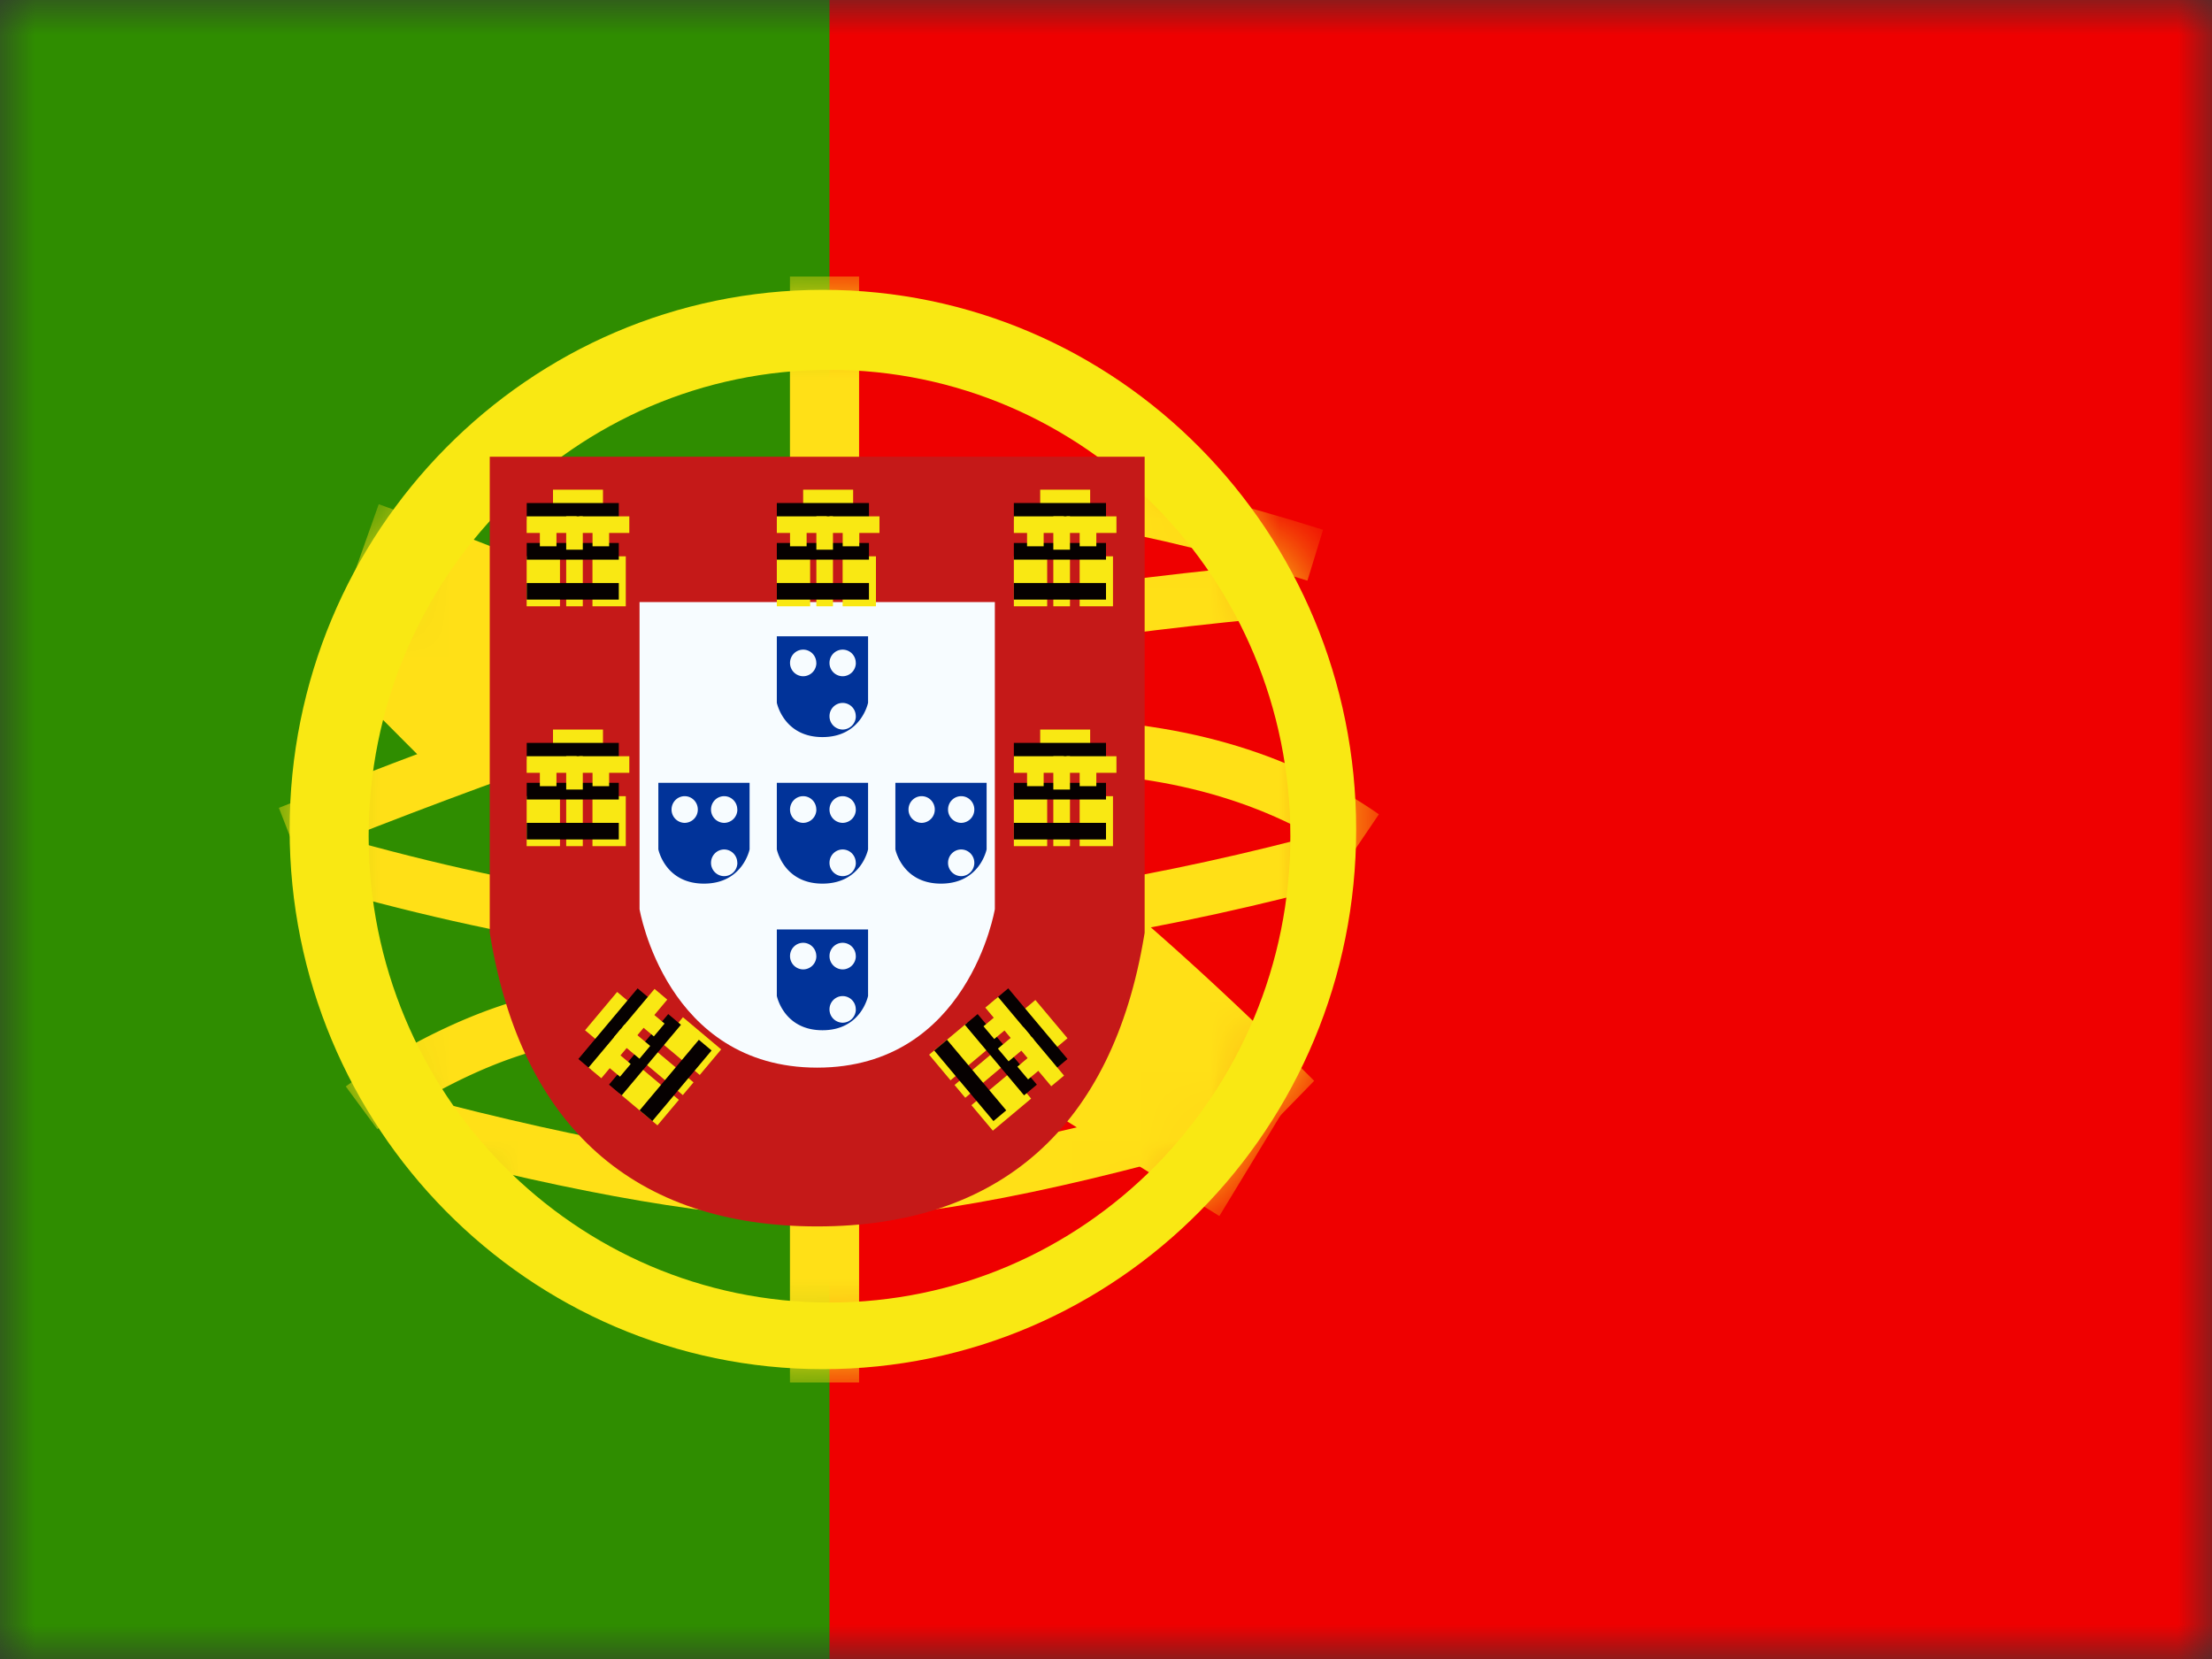 <svg width="32" height="24" fill="none" xmlns="http://www.w3.org/2000/svg">
  <rect width="100%" height="100%" fill="#333333" stroke="none"/>
  <mask id="a" maskUnits="userSpaceOnUse" x="0" y="0" width="32" height="24">
    <path fill="#fff" d="M0 0h32v24H0z"/>
  </mask>
  <g mask="url(#a)">
    <path fillRule="evenodd" clipRule="evenodd" d="M8 0h24v24H8V0z" fill="#EF0000"/>
    <path fillRule="evenodd" clipRule="evenodd" d="M0 0h12v24H0V0z" fill="#2F8D00"/>
    <mask id="b" maskUnits="userSpaceOnUse" x="4" y="4" width="16" height="16">
      <path fillRule="evenodd" clipRule="evenodd" d="M11.905 19.807c-4.26 0-7.715-3.495-7.715-7.807s3.454-7.807 7.715-7.807c4.26 0 7.714 3.495 7.714 7.807s-3.454 7.807-7.714 7.807z" fill="#fff"/>
    </mask>
    <g mask="url(#b)" fill="#FFE017">
      <path fillRule="evenodd" clipRule="evenodd" d="M11.428 4h1v2.699h-1V4zm0 13.494h1V20h-1v-2.506z"/>
      <path d="M4.314 12.404l-.28-.717C7.12 10.455 9.45 9.66 11.029 9.303c2.319-.526 4.866-.914 7.642-1.167l.068.768c-2.744.25-5.259.633-7.543 1.151-1.533.347-3.83 1.13-6.88 2.349z"/>
      <path d="M19.14 7.664l-.226.736c-2.332-.736-4.231-1.053-5.691-.955l-.05-.769c1.567-.105 3.554.226 5.968.988zm.808 4.116l-.431.636c-1.19-.826-2.654-1.24-4.404-1.24v-.771c1.898 0 3.512.457 4.835 1.375z"/>
      <path d="M19.302 12.01l.197.745c-2.563.695-4.969 1.088-7.218 1.181-2.265.094-4.905-.302-7.922-1.183l.211-.74c2.944.859 5.505 1.242 7.68 1.153 2.19-.09 4.541-.475 7.052-1.155z"/>
      <path d="M19.012 15.636l-1.205 1.235c-2.288-2.287-4.303-3.922-6.032-4.904-1.758-1-4.051-2.014-6.875-3.04l.579-1.633c2.907 1.056 5.284 2.108 7.135 3.16 1.88 1.068 4.009 2.795 6.398 5.182zm-13.554.699l-.456-.618a9.275 9.275 0 011.188-.722c.85-.43 1.703-.7 2.517-.725l.119-.002v.771c-.032 0-.064 0-.096.002-.686.02-1.439.258-2.198.644a8.527 8.527 0 00-1.074.65z"/>
      <path d="M5.812 16.603l.192-.747c2.54.67 4.498 1.003 5.865 1.003 1.362 0 3.388-.394 6.067-1.183l.213.74c-2.742.808-4.83 1.214-6.28 1.214-1.444 0-3.46-.343-6.057-1.027zm-.99-6.909L6.03 8.462l1.768 1.774-1.207 1.232-1.768-1.774z"/>
      <path d="M14.836 15.848l.898-1.478 2.803 1.744-.897 1.478-2.804-1.744z"/>
    </g>
    <path fillRule="evenodd" clipRule="evenodd" d="M4.19 12c0 4.312 3.454 7.807 7.715 7.807 4.26 0 7.714-3.495 7.714-7.807s-3.454-7.807-7.714-7.807S4.19 7.688 4.19 12zm14.477.096c0 3.727-2.985 6.747-6.667 6.747s-6.667-3.02-6.667-6.747C5.333 8.37 8.318 5.35 12 5.35s6.667 3.021 6.667 6.747z" fill="#F9E813"/>
    <path d="M7.657 7.185v6.261c.412 2.478 1.8 3.717 4.165 3.717s3.753-1.239 4.165-3.717v-6.26h-8.33z" fill="#fff"/>
    <path d="M7.085 6.607h9.474v6.887l-.008.048c-.458 2.752-2.08 4.2-4.729 4.2s-4.271-1.448-4.729-4.2l-.008-.048V6.607z" fill="#C51918"/>
    <path d="M9.252 8.71h5.14v4.442s-.381 2.293-2.57 2.293c-2.188 0-2.57-2.293-2.57-2.293V8.71z" fill="#F7FCFF"/>
    <path fillRule="evenodd" clipRule="evenodd" d="M8 7.084h.723v.482H8v-.482z" fill="#F9E813"/>
    <path fillRule="evenodd" clipRule="evenodd" d="M7.619 7.277h1.333v.241H7.62v-.24z" fill="#060101"/>
    <path fillRule="evenodd" clipRule="evenodd" d="M7.619 7.47h.723v.24h-.723v-.24zm.762 0h.723v.24H8.38v-.24zm-.762.578h.482v.723h-.482v-.723zm.952 0h.482v.723h-.482v-.723zm-.381 0h.241v.723h-.24v-.723z" fill="#F9E813"/>
    <path fillRule="evenodd" clipRule="evenodd" d="M7.619 7.855h1.333v.241H7.62v-.24zm0 .579h1.333v.24H7.62v-.24z" fill="#060101"/>
    <path fillRule="evenodd" clipRule="evenodd" d="M7.81 7.663h.24v.24h-.24v-.24zm.761 0h.241v.24h-.24v-.24zM8.19 7.47h.241v.482h-.24V7.47zm3.429-.386h.723v.482h-.723v-.482z" fill="#F9E813"/>
    <path fillRule="evenodd" clipRule="evenodd" d="M11.238 7.277h1.333v.241h-1.333v-.24z" fill="#060101"/>
    <path fillRule="evenodd" clipRule="evenodd" d="M11.238 7.47h.723v.24h-.723v-.24zm.762 0h.723v.24H12v-.24zm-.762.578h.482v.723h-.482v-.723zm.952 0h.482v.723h-.482v-.723zm-.38 0h.24v.723h-.24v-.723z" fill="#F9E813"/>
    <path fillRule="evenodd" clipRule="evenodd" d="M11.238 7.855h1.333v.241h-1.333v-.24zm0 .579h1.333v.24h-1.333v-.24z" fill="#060101"/>
    <path fillRule="evenodd" clipRule="evenodd" d="M11.428 7.663h.241v.24h-.24v-.24zm.762 0h.241v.24h-.24v-.24zm-.38-.193h.24v.482h-.24V7.47zm3.238-.386h.723v.482h-.723v-.482z" fill="#F9E813"/>
    <path fillRule="evenodd" clipRule="evenodd" d="M14.667 7.277H16v.241h-1.333v-.24z" fill="#060101"/>
    <path fillRule="evenodd" clipRule="evenodd" d="M14.667 7.47h.723v.24h-.723v-.24zm.762 0h.722v.24h-.722v-.24zm-.762.578h.482v.723h-.482v-.723zm.952 0h.482v.723h-.482v-.723zm-.381 0h.241v.723h-.241v-.723z" fill="#F9E813"/>
    <path fillRule="evenodd" clipRule="evenodd" d="M14.667 7.855H16v.241h-1.333v-.24zm0 .579H16v.24h-1.333v-.24z" fill="#060101"/>
    <path fillRule="evenodd" clipRule="evenodd" d="M14.857 7.663h.241v.24h-.24v-.24zm.762 0h.241v.24h-.241v-.24zm-.381-.193h.241v.482h-.241V7.47zm-.19 3.084h.723v.482h-.723v-.482z" fill="#F9E813"/>
    <path fillRule="evenodd" clipRule="evenodd" d="M14.667 10.747H16v.241h-1.333v-.241z" fill="#060101"/>
    <path fillRule="evenodd" clipRule="evenodd" d="M14.667 10.94h.723v.24h-.723v-.24zm.762 0h.722v.24h-.722v-.24zm-.762.578h.482v.723h-.482v-.723zm.952 0h.482v.723h-.482v-.723zm-.381 0h.241v.723h-.241v-.723z" fill="#F9E813"/>
    <path fillRule="evenodd" clipRule="evenodd" d="M14.667 11.325H16v.241h-1.333v-.24zm0 .579H16v.24h-1.333v-.24z" fill="#060101"/>
    <path fillRule="evenodd" clipRule="evenodd" d="M14.857 11.133h.241v.24h-.24v-.24zm.762 0h.241v.24h-.241v-.24zm-.381-.193h.241v.482h-.241v-.482zM8 10.554h.723v.482H8v-.482z" fill="#F9E813"/>
    <path fillRule="evenodd" clipRule="evenodd" d="M7.619 10.747h1.333v.241H7.62v-.241z" fill="#060101"/>
    <path fillRule="evenodd" clipRule="evenodd" d="M7.619 10.94h.723v.24h-.723v-.24zm.762 0h.723v.24H8.38v-.24zm-.762.578h.482v.723h-.482v-.723zm.952 0h.482v.723h-.482v-.723zm-.381 0h.241v.723h-.24v-.723z" fill="#F9E813"/>
    <path fillRule="evenodd" clipRule="evenodd" d="M7.619 11.325h1.333v.241H7.62v-.24zm0 .579h1.333v.24H7.62v-.24z" fill="#060101"/>
    <path fillRule="evenodd" clipRule="evenodd" d="M7.81 11.133h.24v.24h-.24v-.24zm.761 0h.241v.24h-.24v-.24zm-.381-.193h.241v.482h-.24v-.482zm.274 3.964l.464-.554.37.31-.465.554-.37-.31z" fill="#F9E813"/>
    <path fillRule="evenodd" clipRule="evenodd" d="M8.367 15.32l.857-1.022.184.155-.857 1.022-.184-.155z" fill="#060101"/>
    <path fillRule="evenodd" clipRule="evenodd" d="M8.514 15.444l.465-.554.184.155-.464.553-.185-.154zm.49-.584l.465-.554.184.155-.465.554-.184-.155zm-.047.955l.31-.369.554.465-.31.369-.554-.465zm.613-.729l.31-.37.553.465-.31.37-.554-.465zm-.245.292l.154-.185.554.465-.155.184-.553-.464z" fill="#F9E813"/>
    <path fillRule="evenodd" clipRule="evenodd" d="M8.81 15.691l.857-1.021.184.155-.857 1.021-.184-.155zm.443.372l.857-1.021.184.155-.857 1.021-.184-.155z" fill="#060101"/>
    <path fillRule="evenodd" clipRule="evenodd" d="M8.784 15.422l.155-.185.185.155-.155.184-.185-.154zm.49-.584l.155-.185.185.155-.155.185-.185-.155zm-.393.168l.155-.185.37.31-.155.185-.37-.31zm6.097-.54l.465.554-.37.31-.464-.554.37-.31z" fill="#F9E813"/>
    <path fillRule="evenodd" clipRule="evenodd" d="M14.586 14.298l.857 1.022-.185.155-.857-1.022.185-.155z" fill="#060101"/>
    <path fillRule="evenodd" clipRule="evenodd" d="M14.438 14.422l.465.554-.185.155-.464-.554.184-.155zm.49.584l.465.554-.185.154-.465-.553.185-.155zm-.933-.212l.31.37-.554.464-.31-.37.554-.464zm.612.73l.31.369-.554.464-.31-.369.554-.464zm-.245-.292l.155.184-.553.465-.155-.185.553-.464z" fill="#F9E813"/>
    <path fillRule="evenodd" clipRule="evenodd" d="M14.143 14.67L15 15.691l-.185.155-.857-1.021.185-.155zm-.443.372l.857 1.021-.185.155-.857-1.021.185-.155z" fill="#060101"/>
    <path fillRule="evenodd" clipRule="evenodd" d="M14.413 14.692l.155.185-.185.154-.155-.184.185-.155zm.49.584l.155.184-.185.155-.155-.184.185-.155zm-.097-.416l.154.184-.369.31-.155-.184.37-.31z" fill="#F9E813"/>
    <path fillRule="evenodd" clipRule="evenodd" d="M12.558 9.205h-1.32v.961s.098.497.66.497.66-.497.66-.497v-.961zm-.748.385a.192.192 0 01-.191.193.192.192 0 01-.19-.193c0-.106.085-.192.19-.192s.19.086.19.192zm-.191.964c.105 0 .19-.086.19-.193a.192.192 0 00-.19-.192.192.192 0 00-.19.192c0 .107.085.193.19.193zm.762-.193a.192.192 0 01-.19.193.192.192 0 01-.191-.193c0-.106.085-.192.19-.192a.19.19 0 01.19.192zm-.476-.192c.105 0 .19-.087.19-.193a.192.192 0 00-.19-.193.192.192 0 00-.19.193c0 .106.085.193.19.193zm.476-.579a.192.192 0 01-.19.193A.192.192 0 0112 9.59c0-.106.085-.192.19-.192a.19.19 0 01.19.192zm.177 1.735h-1.32v.962s.098.496.66.496.66-.496.66-.496v-.962zm-.748.386a.192.192 0 01-.191.193.192.192 0 01-.19-.193c0-.107.085-.193.19-.193s.19.086.19.193zm-.191.964c.105 0 .19-.087.19-.193a.192.192 0 00-.19-.193.192.192 0 00-.19.193c0 .106.085.193.19.193zm.762-.193a.192.192 0 01-.19.193.192.192 0 01-.191-.193c0-.106.085-.193.19-.193.106 0 .19.087.19.193zm-.476-.193c.105 0 .19-.086.19-.193a.192.192 0 00-.19-.192.192.192 0 00-.19.192c0 .107.085.193.19.193zm.476-.578a.192.192 0 01-.19.193.192.192 0 01-.191-.193c0-.107.085-.193.19-.193a.19.19 0 01.19.193zm1.892-.386h-1.32v.962s.097.496.66.496c.562 0 .66-.496.66-.496v-.962zm-.75.386a.192.192 0 01-.19.193.192.192 0 01-.19-.193c0-.107.085-.193.19-.193s.19.086.19.193zm-.19.964c.105 0 .19-.087.19-.193a.192.192 0 00-.19-.193.192.192 0 00-.19.193c0 .106.085.193.19.193zm.762-.193a.192.192 0 01-.19.193.192.192 0 01-.19-.193c0-.106.085-.193.19-.193s.19.087.19.193zm-.476-.193c.105 0 .19-.086.19-.193a.192.192 0 00-.19-.192.192.192 0 00-.19.192c0 .107.085.193.19.193zm.476-.578a.192.192 0 01-.19.193.192.192 0 01-.19-.193c0-.107.085-.193.19-.193s.19.086.19.193zm-3.251-.386h-1.32v.962s.098.496.66.496.66-.496.66-.496v-.962zm-.749.386a.192.192 0 01-.19.193.192.192 0 01-.19-.193c0-.107.085-.193.19-.193s.19.086.19.193zm-.19.964c.105 0 .19-.087.19-.193a.192.192 0 00-.19-.193.192.192 0 00-.19.193c0 .106.085.193.19.193zm.762-.193a.192.192 0 01-.19.193.192.192 0 01-.191-.193c0-.106.085-.193.19-.193s.19.087.19.193zm-.476-.193c.105 0 .19-.086.19-.193a.192.192 0 00-.19-.192.192.192 0 00-.191.192c0 .107.085.193.19.193zm.476-.578a.192.192 0 01-.19.193.192.192 0 01-.191-.193c0-.107.085-.193.19-.193s.19.086.19.193zm1.891 1.735h-1.32v.961s.098.497.66.497.66-.497.66-.497v-.961zm-.748.385a.192.192 0 01-.191.193.192.192 0 01-.19-.193c0-.106.085-.192.19-.192s.19.086.19.192zm-.191.964c.105 0 .19-.086.19-.193a.192.192 0 00-.19-.192.192.192 0 00-.19.192c0 .107.085.193.19.193zm.762-.193a.192.192 0 01-.19.193.192.192 0 01-.191-.193c0-.106.085-.192.19-.192a.19.19 0 01.19.192zm-.476-.192c.105 0 .19-.087.19-.193a.192.192 0 00-.19-.193.192.192 0 00-.19.193c0 .106.085.193.19.193zm.476-.579a.192.192 0 01-.19.193.192.192 0 01-.191-.193c0-.106.085-.192.19-.192a.19.19 0 01.19.192z" fill="#013399"/>
  </g>
</svg>
